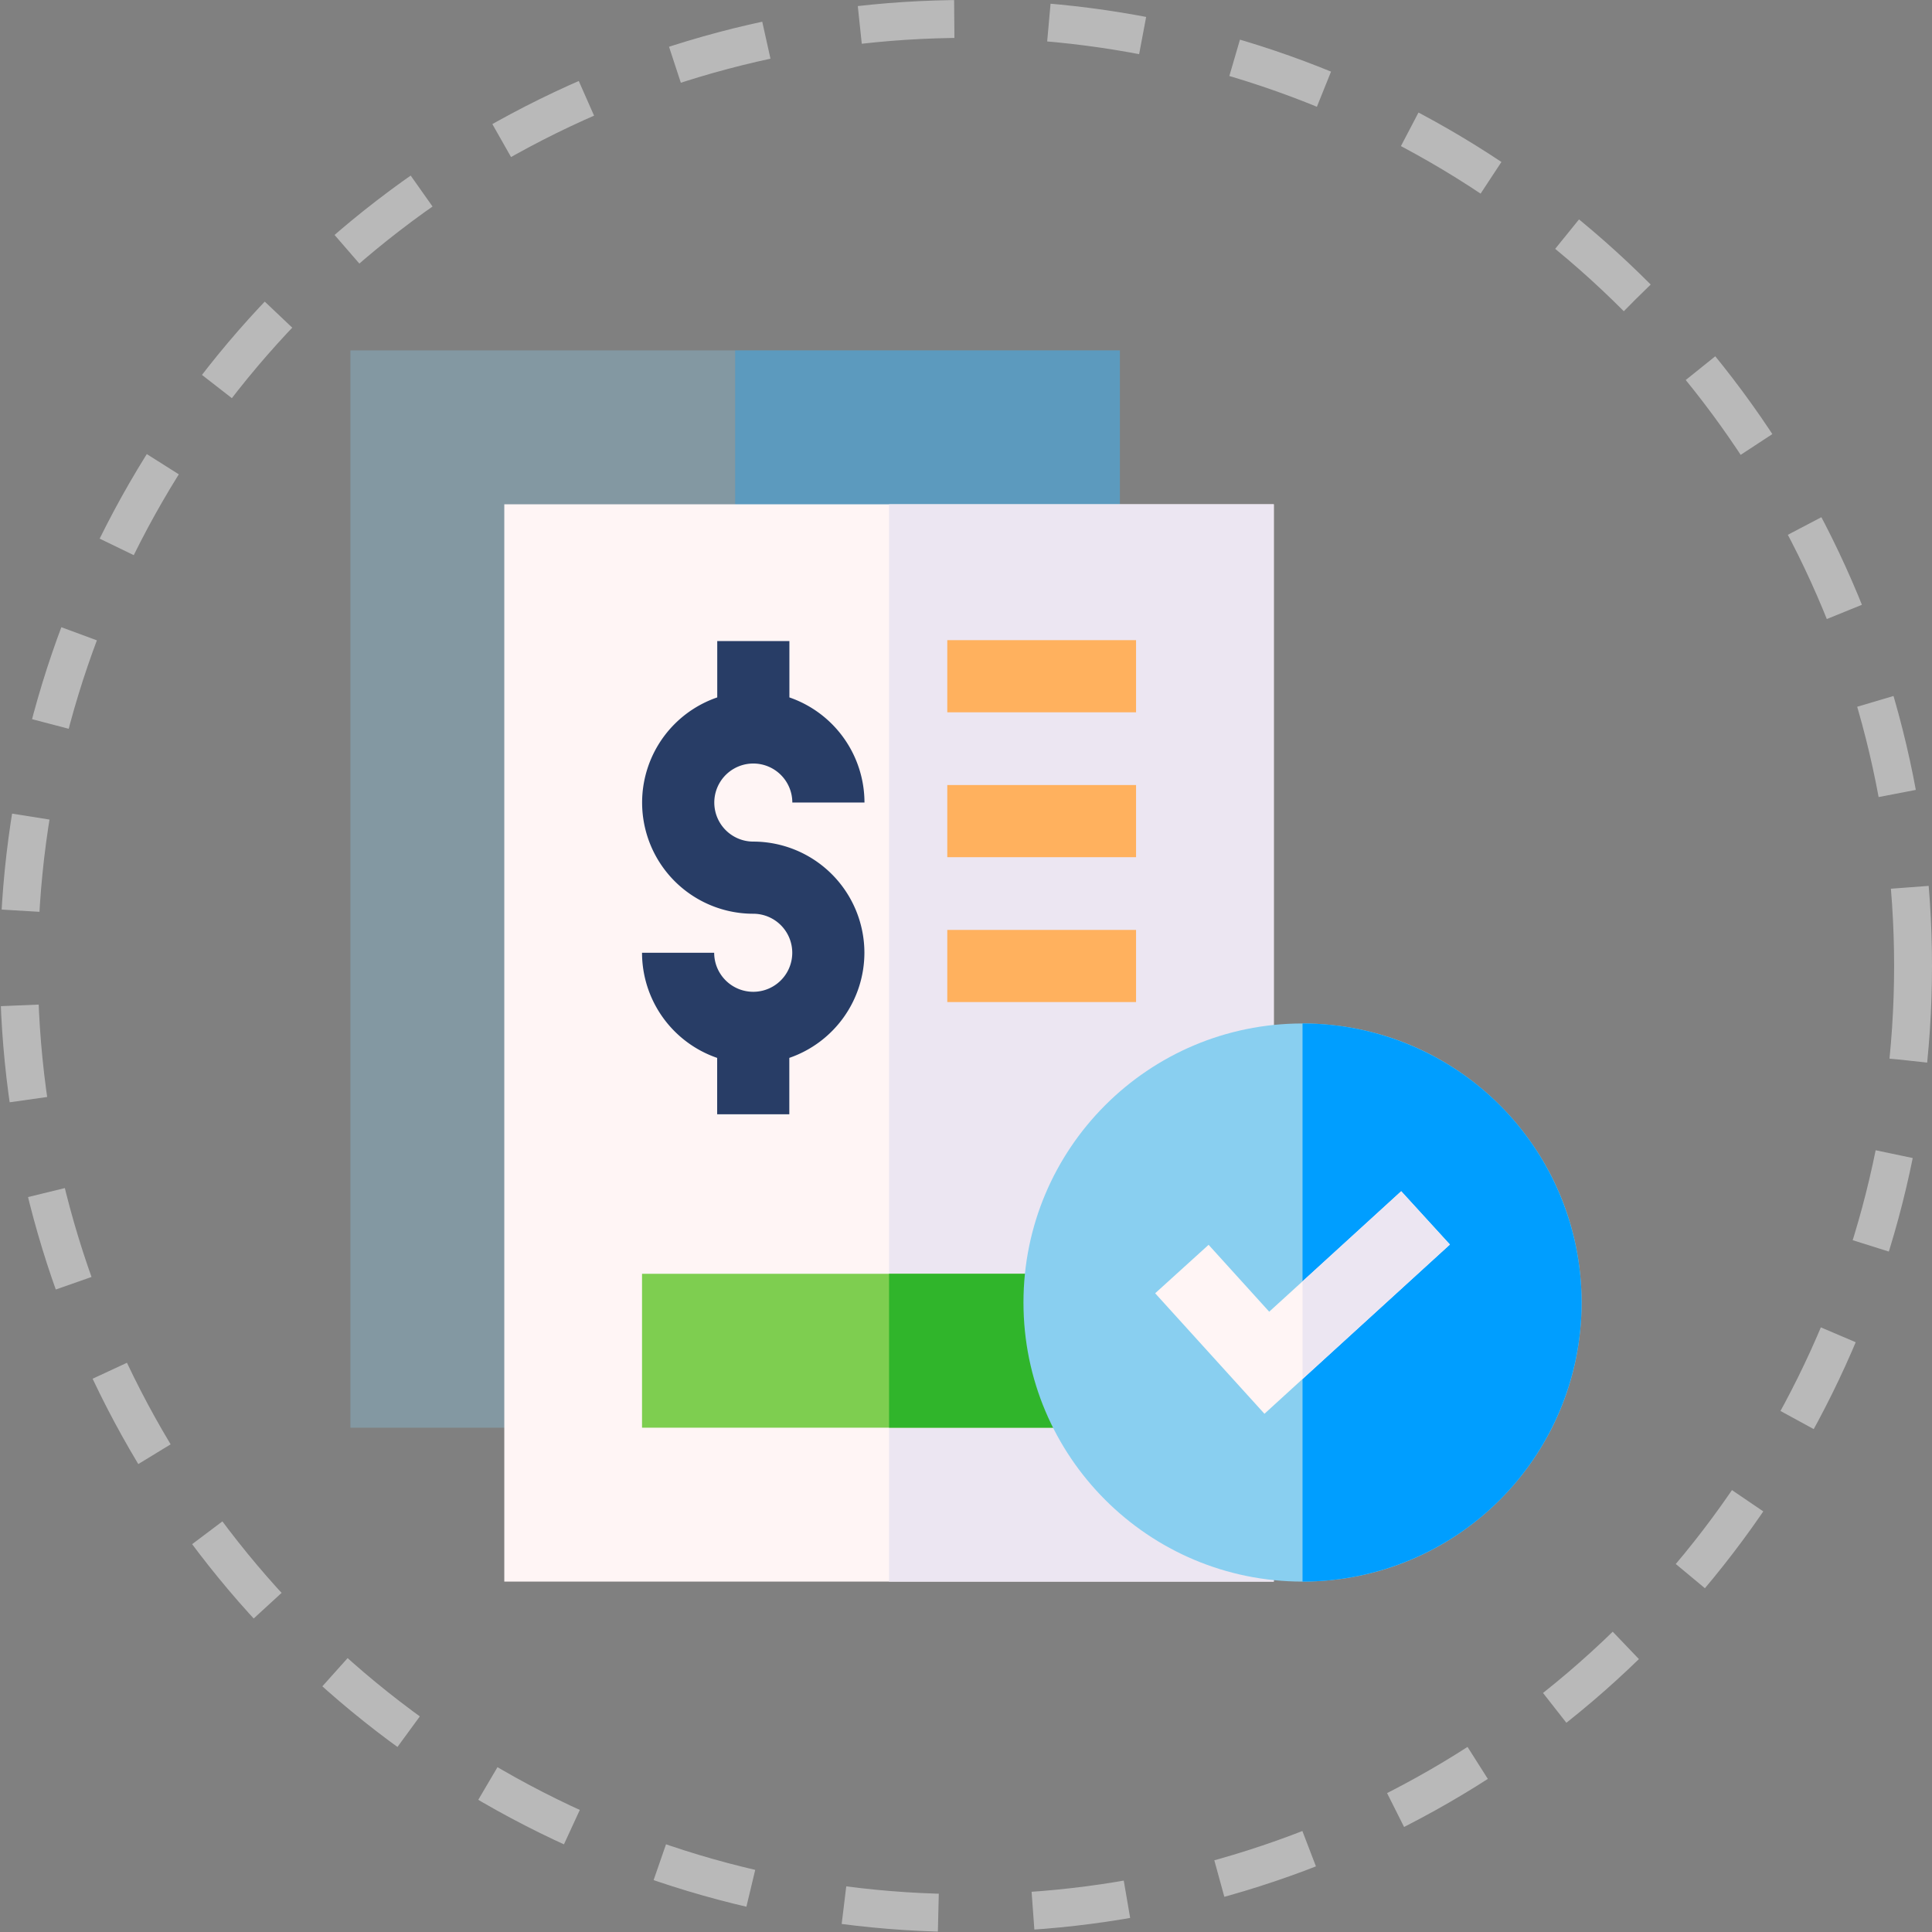 <svg xmlns="http://www.w3.org/2000/svg" width="102" height="102" viewBox="0 0 102 102">
  <rect x="0" y="0" width="102" height="102" fill="#808080" stroke="none"/>
  <g id="get_paid" transform="translate(-533 -1338.304)">
    <g id="Ellipse_2" data-name="Ellipse 2" transform="translate(533 1338.304)" fill="none" stroke="#b9b9b9" stroke-width="2" stroke-dasharray="5">
      <circle cx="51" cy="51" r="51" stroke="none"/>
      <circle cx="51" cy="51" r="50" fill="none"/>
    </g>
    <g id="paid" transform="translate(551.499 1356.803)">
      <path id="Path_371" data-name="Path 371" d="M0,0H40.626V56.876H0Z" fill="#89cff0" opacity="0.3"/>
      <path id="Path_372" data-name="Path 372" d="M160,0h20.313V56.876H160Z" transform="translate(-139.687)" fill="#009eff" opacity="0.3"/>
      <path id="Path_373" data-name="Path 373" d="M64,64h40.626v56.876H64Z" transform="translate(-55.875 -55.875)" fill="#fff5f5"/>
      <path id="Path_374" data-name="Path 374" d="M224,64h20.313v56.876H224Z" transform="translate(-195.562 -55.875)" fill="#ece6f2"/>
      <g id="Group_63" data-name="Group 63" transform="translate(31.513 15.298)">
        <path id="Path_375" data-name="Path 375" d="M248.224,120.5h9.966v3.809h-9.966Z" transform="translate(-248.224 -120.5)" fill="#ffb15e"/>
        <path id="Path_376" data-name="Path 376" d="M248.224,180.75h9.966v3.809h-9.966Z" transform="translate(-248.224 -173.101)" fill="#ffb15e"/>
        <path id="Path_377" data-name="Path 377" d="M248.224,241h9.966v3.809h-9.966Z" transform="translate(-248.224 -225.702)" fill="#ffb15e"/>
      </g>
      <path id="Path_378" data-name="Path 378" d="M121.28,384h26.082v8.125H121.28Z" transform="translate(-105.883 -335.249)" fill="#7ece50"/>
      <path id="Path_379" data-name="Path 379" d="M224,384h13.041v8.125H224Z" transform="translate(-195.562 -335.249)" fill="#30b52b"/>
      <circle id="Ellipse_9" data-name="Ellipse 9" cx="14.733" cy="14.733" r="14.733" transform="translate(35.535 35.535)" fill="#89cff0"/>
      <path id="Path_380" data-name="Path 380" d="M410.683,294.633a14.734,14.734,0,0,1-14.733,14.733V279.9A14.734,14.734,0,0,1,410.683,294.633Z" transform="translate(-345.682 -244.365)" fill="#009eff"/>
      <path id="Path_381" data-name="Path 381" d="M350.23,352.483l-7.78,7.1-2.01,1.835-5.77-6.362,2.821-2.558,3.2,3.531,1.756-1.6,5.212-4.758Z" transform="translate(-292.182 -305.277)" fill="#fff5f5"/>
      <path id="Path_382" data-name="Path 382" d="M403.73,352.483l-7.78,7.1v-5.158l5.211-4.758Z" transform="translate(-345.682 -305.277)" fill="#ece6f2"/>
      <path id="Path_383" data-name="Path 383" d="M133.016,137.329a5.88,5.88,0,0,1-3.964,5.55v2.977h-3.809V142.88a5.878,5.878,0,0,1-3.967-5.55h3.809a2.063,2.063,0,0,0,2.062,2.06h0a2.06,2.06,0,0,0,0-4.121h0a5.869,5.869,0,0,1-1.9-11.421v-2.976h3.809v2.976a5.881,5.881,0,0,1,3.964,5.55h-3.809a2.062,2.062,0,0,0-2.059-2.06h0a2.061,2.061,0,1,0,0,4.122h0A5.875,5.875,0,0,1,133.016,137.329Z" transform="translate(-105.879 -105.527)" fill="#283d66"/>
    </g>
  </g>
</svg>
